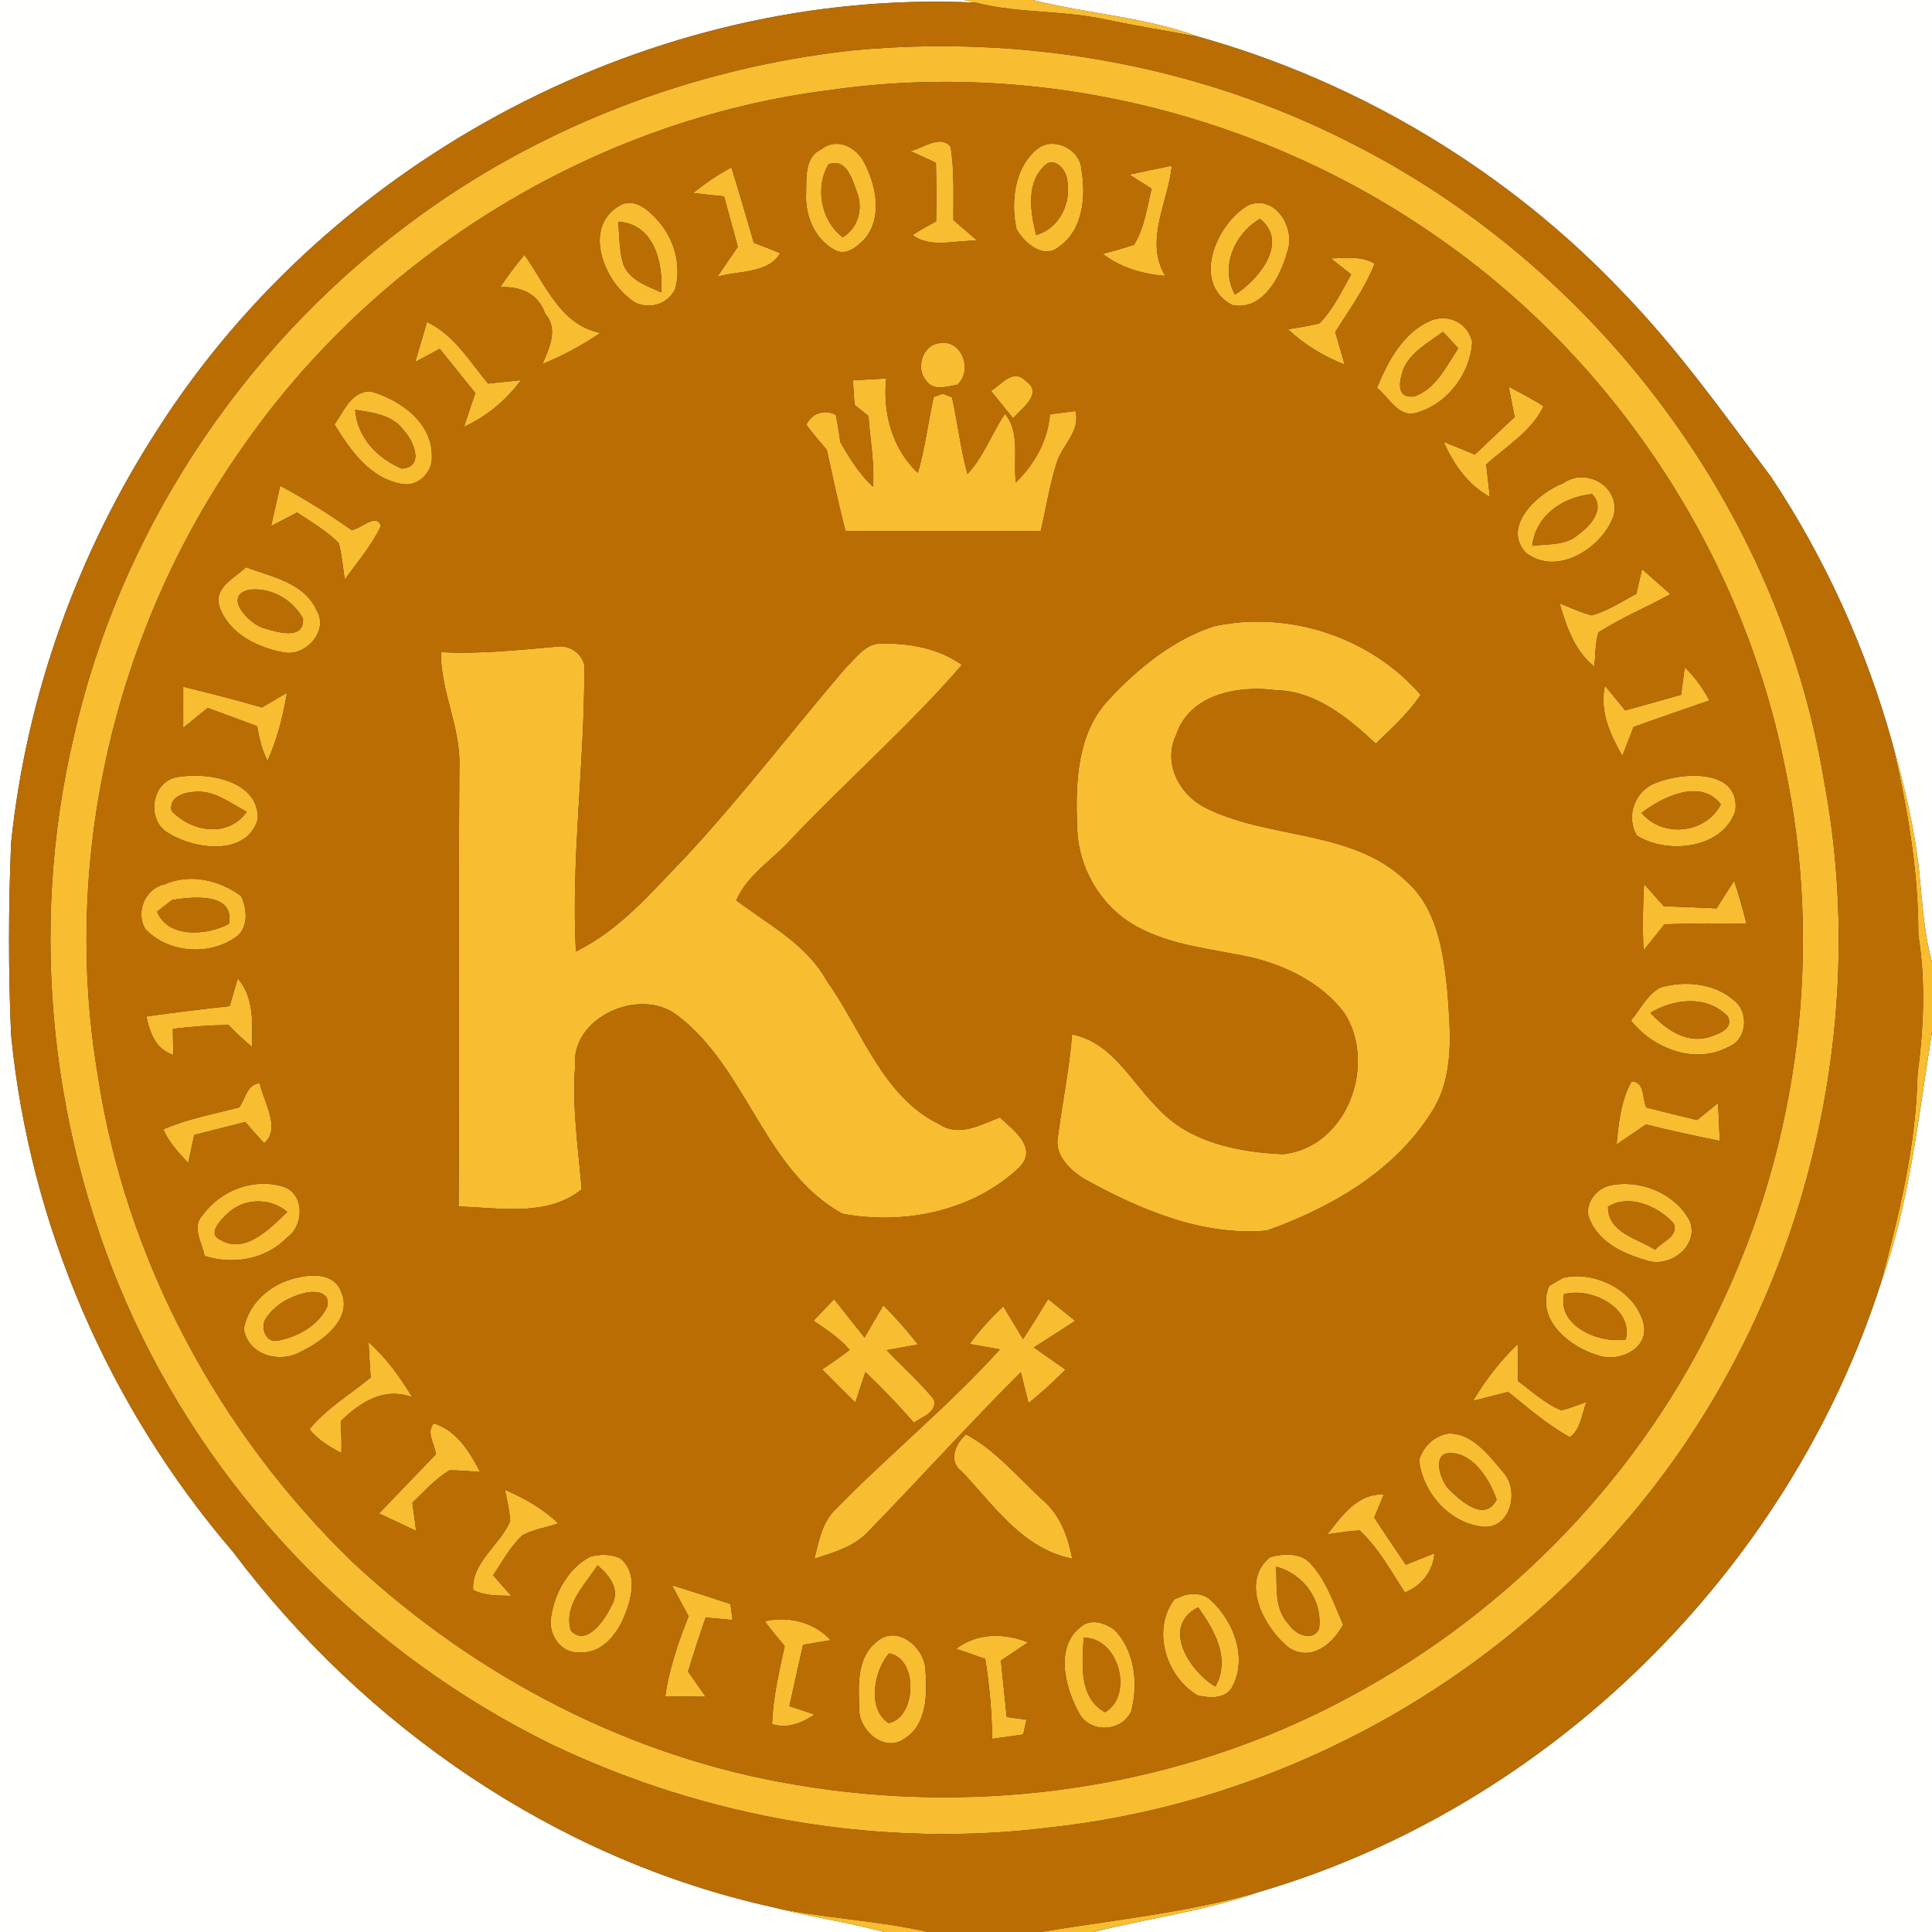<?xml version="1.0" encoding="UTF-8" ?>
<!DOCTYPE svg PUBLIC "-//W3C//DTD SVG 1.1//EN" "http://www.w3.org/Graphics/SVG/1.1/DTD/svg11.dtd">
<svg width="250pt" height="250pt" viewBox="0 0 250 250" version="1.1" xmlns="http://www.w3.org/2000/svg">
<rect x="0" y="0" width="250" height="250" fill="#333333" stroke="none"/>
<g id="#fffffeff">
<path fill="#fffffe" opacity="1.00" d=" M 0.00 0.00 L 124.76 0.00 L 126.23 0.34 C 84.54 -1.64 42.92 20.38 20.46 55.46 C 10.05 71.51 3.42 89.99 1.44 109.03 C 1.09 117.33 1.07 125.66 1.44 133.96 C 3.84 158.49 14.07 182.07 30.12 200.77 C 47.17 223.47 71.97 240.57 99.83 246.75 C 104.64 248.01 109.60 248.71 114.42 250.00 L 0.00 250.00 L 0.00 0.00 Z" />
<path fill="#fffffe" opacity="1.00" d=" M 133.62 0.00 L 250.00 0.00 L 250.00 124.48 C 248.96 120.71 248.75 116.80 248.36 112.92 C 247.76 107.18 246.40 101.56 244.83 96.02 C 241.44 83.89 236.17 72.25 229.20 61.75 C 223.12 53.62 217.20 45.29 210.13 37.97 C 195.25 22.23 176.02 10.63 155.17 4.78 C 148.22 2.22 140.77 1.79 133.62 0.00 Z" />
<path fill="#fffffe" opacity="1.00" d=" M 243.35 166.13 C 247.14 155.63 248.23 144.50 250.00 133.56 L 250.00 250.00 L 141.52 250.00 C 148.64 248.20 155.98 247.28 162.94 244.81 C 200.48 233.82 231.40 203.32 243.35 166.13 Z" />
</g>
<g id="#f8bd30ff">
<path fill="#f8bd30" opacity="1.00" d=" M 124.76 0.00 L 133.62 0.00 C 140.77 1.79 148.22 2.22 155.17 4.78 C 151.11 4.01 147.03 3.36 142.98 2.51 C 137.46 1.31 131.72 1.75 126.23 0.34 L 124.76 0.00 Z" />
<path fill="#f8bd30" opacity="1.00" d=" M 110.31 6.52 C 132.32 4.43 154.93 8.36 174.66 18.43 C 206.46 34.39 230.18 65.78 236.02 100.97 C 242.46 135.18 232.41 172.10 209.25 198.14 C 190.80 219.32 164.23 233.28 136.31 236.42 C 114.23 239.27 91.36 235.30 71.30 225.69 C 47.78 214.14 28.32 194.49 17.30 170.70 C 6.53 147.39 3.63 120.44 9.52 95.43 C 15.38 69.23 30.98 45.44 52.42 29.32 C 69.15 16.62 89.46 8.81 110.31 6.52 M 107.45 11.65 C 76.97 15.46 48.62 32.89 31.20 58.14 C 14.92 81.36 7.93 110.97 12.63 138.98 C 16.23 162.97 28.30 185.42 45.71 202.22 C 61.55 216.95 81.52 227.41 102.93 230.94 C 127.21 235.09 152.95 231.34 174.66 219.56 C 195.37 208.51 212.52 190.70 222.45 169.39 C 232.92 147.73 235.96 122.55 230.92 99.02 C 225.42 71.70 209.04 46.70 186.15 30.79 C 163.55 14.91 134.83 7.72 107.45 11.65 Z" />
<path fill="#f8bd30" opacity="1.00" d=" M 117.80 19.55 C 119.40 19.20 121.72 17.33 123.01 19.01 C 123.52 22.13 123.35 25.32 123.37 28.47 C 124.41 29.36 125.45 30.26 126.49 31.16 C 123.74 31.01 120.44 32.23 118.07 30.40 C 119.07 29.78 120.09 29.19 121.13 28.63 C 121.17 26.11 121.16 23.59 121.11 21.07 C 120.00 20.57 118.89 20.06 117.80 19.55 Z" />
<path fill="#f8bd30" opacity="1.00" d=" M 106.31 19.30 C 108.30 17.73 110.81 19.04 111.83 21.03 C 113.38 23.99 114.22 28.07 111.94 30.87 C 111.01 31.81 109.76 33.00 108.33 32.50 C 105.51 31.22 104.14 27.98 104.31 25.01 C 104.36 23.01 104.09 20.29 106.31 19.30 M 107.22 21.26 C 105.42 24.23 106.25 28.62 109.05 30.69 C 111.00 29.53 111.71 27.07 110.92 24.99 C 110.33 23.32 109.56 20.39 107.22 21.26 Z" />
<path fill="#f8bd30" opacity="1.00" d=" M 134.26 19.24 C 136.32 17.62 139.78 19.30 139.93 21.90 C 140.54 25.33 140.18 29.75 137.06 31.91 C 135.06 33.64 132.55 31.44 131.54 29.67 C 130.75 26.15 131.27 21.62 134.26 19.24 M 135.29 21.33 C 132.69 23.64 133.35 27.41 134.07 30.40 C 137.18 29.57 138.73 26.04 138.05 23.08 C 137.89 21.92 136.44 20.30 135.29 21.33 Z" />
<path fill="#f8bd30" opacity="1.00" d=" M 89.70 24.98 C 91.23 23.70 92.89 22.60 94.65 21.66 C 95.66 24.90 96.59 28.16 97.55 31.42 C 98.70 31.84 99.83 32.29 100.95 32.76 C 99.46 35.44 95.47 35.00 92.82 35.82 C 93.69 34.52 94.58 33.23 95.47 31.94 C 94.87 29.76 94.28 27.59 93.69 25.41 C 92.36 25.28 91.03 25.14 89.70 24.98 Z" />
<path fill="#f8bd30" opacity="1.00" d=" M 146.14 22.60 C 147.97 22.19 149.80 21.81 151.64 21.44 C 151.16 26.21 148.05 31.08 150.78 35.70 C 147.88 35.48 145.01 34.65 142.68 32.84 C 144.05 32.50 145.40 32.11 146.74 31.67 C 148.10 29.49 148.41 26.87 149.01 24.42 C 148.29 23.96 146.86 23.06 146.14 22.60 Z" />
<path fill="#f8bd30" opacity="1.00" d=" M 80.43 26.47 C 82.11 25.71 83.70 27.02 84.79 28.17 C 87.15 30.55 88.25 34.14 87.37 37.40 C 86.35 39.64 83.17 40.32 81.39 38.56 C 77.88 35.80 75.45 29.05 80.43 26.47 M 80.00 28.69 C 80.17 30.55 80.11 32.47 80.68 34.26 C 81.52 36.29 83.74 37.00 85.56 37.83 C 85.83 33.98 84.64 28.99 80.00 28.69 Z" />
<path fill="#f8bd30" opacity="1.00" d=" M 161.47 26.58 C 165.00 25.04 167.75 29.56 166.56 32.63 C 165.71 35.79 163.37 40.30 159.44 39.47 C 154.11 36.63 157.36 29.02 161.47 26.58 M 159.80 38.13 C 162.84 36.22 166.85 31.35 163.04 28.32 C 159.70 30.27 157.87 34.55 159.80 38.13 Z" />
<path fill="#f8bd30" opacity="1.00" d=" M 172.20 33.43 C 174.10 33.41 176.16 33.06 177.88 34.12 C 176.63 37.31 174.60 40.09 172.78 42.96 C 173.20 44.36 173.60 45.77 174.00 47.18 C 171.28 46.12 168.77 44.60 166.65 42.60 C 168.01 42.41 169.37 42.16 170.71 41.86 C 172.52 40.06 173.58 37.70 174.84 35.52 C 174.18 35.00 172.86 33.96 172.20 33.43 Z" />
<path fill="#f8bd30" opacity="1.00" d=" M 64.72 37.16 C 65.69 35.70 66.74 34.31 67.86 32.97 C 70.61 36.82 72.50 42.04 77.69 43.08 C 75.34 44.68 72.83 46.03 70.20 47.11 C 71.06 44.99 72.31 42.61 70.52 40.56 C 69.65 37.94 67.28 37.04 64.72 37.16 Z" />
<path fill="#f8bd30" opacity="1.00" d=" M 185.34 41.41 C 187.60 40.62 189.97 41.88 190.50 44.23 C 190.28 48.35 187.30 52.28 183.28 53.42 C 180.97 54.12 179.70 51.36 178.17 50.18 C 179.64 46.68 181.60 42.89 185.34 41.41 M 181.64 47.65 C 181.10 49.20 180.51 51.56 183.00 51.30 C 185.83 50.30 187.14 47.39 188.70 45.07 C 188.20 44.54 187.21 43.47 186.72 42.94 C 184.88 44.31 182.66 45.48 181.64 47.65 Z" />
<path fill="#f8bd30" opacity="1.00" d=" M 55.25 41.66 C 58.76 43.32 60.77 46.76 63.16 49.64 C 64.57 49.46 66.00 49.35 67.42 49.19 C 65.50 51.80 62.98 53.88 60.04 55.24 C 60.51 53.77 61.00 52.32 61.50 50.86 C 59.96 48.96 58.43 47.05 56.90 45.14 C 55.84 45.71 54.78 46.28 53.72 46.85 C 54.23 45.12 54.74 43.39 55.25 41.66 Z" />
<path fill="#f8bd30" opacity="1.00" d=" M 121.43 44.42 C 124.39 43.73 125.98 47.87 123.89 49.79 C 122.48 50.00 120.78 50.68 119.81 49.21 C 118.51 47.71 119.29 44.75 121.43 44.42 Z" />
<path fill="#f8bd30" opacity="1.00" d=" M 110.37 49.21 C 111.80 49.13 113.24 49.05 114.68 48.97 C 114.20 53.39 115.45 58.09 118.77 61.18 C 119.70 57.97 120.11 54.64 120.81 51.37 C 121.11 51.26 121.70 51.05 122.00 50.94 C 122.30 51.06 122.89 51.29 123.19 51.41 C 123.92 54.70 124.29 58.07 125.19 61.33 C 127.31 59.07 128.31 56.07 130.05 53.54 C 132.08 56.00 131.06 59.49 131.46 62.42 C 133.89 60.03 135.57 57.04 135.87 53.60 C 136.97 53.46 138.06 53.33 139.16 53.19 C 139.87 55.88 137.35 57.63 136.70 60.00 C 135.81 62.85 135.35 65.81 134.67 68.71 C 126.24 68.76 117.81 68.73 109.39 68.71 C 108.52 65.23 107.74 61.72 106.99 58.22 C 106.07 57.15 105.15 56.09 104.33 54.96 C 105.04 53.47 106.69 52.91 108.15 53.68 C 108.39 54.83 108.58 56.00 108.73 57.18 C 109.91 59.27 111.20 61.34 112.96 62.99 C 113.19 59.93 112.58 56.88 112.38 53.83 C 111.93 53.47 111.02 52.75 110.57 52.39 C 110.50 51.33 110.43 50.27 110.37 49.21 Z" />
<path fill="#f8bd30" opacity="1.00" d=" M 128.23 50.59 C 129.63 49.70 131.09 47.62 132.76 49.32 C 135.07 50.88 132.18 52.90 131.09 54.12 C 130.14 52.95 129.18 51.77 128.23 50.59 Z" />
<path fill="#f8bd30" opacity="1.00" d=" M 195.22 50.03 C 196.75 50.84 198.29 51.62 199.73 52.57 C 198.19 55.83 194.90 57.75 192.32 60.11 C 192.48 61.51 192.64 62.91 192.79 64.31 C 189.94 62.74 188.08 60.07 186.80 57.16 C 188.15 57.70 189.50 58.26 190.84 58.82 C 192.55 57.19 194.26 55.58 195.99 53.96 C 195.73 52.65 195.47 51.34 195.22 50.03 Z" />
<path fill="#f8bd30" opacity="1.00" d=" M 43.28 54.92 C 44.50 53.22 45.44 50.59 47.97 50.64 C 51.76 51.73 55.95 54.66 55.88 59.04 C 56.04 61.05 54.13 63.00 52.09 62.63 C 47.91 61.99 45.33 58.27 43.28 54.92 M 45.96 53.03 C 46.21 56.59 48.83 59.32 52.01 60.64 C 54.97 60.41 53.52 57.08 52.25 55.70 C 50.81 53.67 48.22 53.39 45.96 53.03 Z" />
<path fill="#f8bd30" opacity="1.00" d=" M 202.29 62.52 C 205.37 60.34 209.91 63.16 208.75 66.91 C 207.18 71.01 201.40 74.63 197.44 71.52 C 194.25 68.07 199.07 63.74 202.29 62.52 M 198.28 70.63 C 200.27 70.36 202.58 70.63 204.21 69.19 C 205.79 68.07 207.83 65.80 206.01 63.94 C 202.30 64.29 198.70 66.67 198.28 70.63 Z" />
<path fill="#f8bd30" opacity="1.00" d=" M 36.26 62.85 C 39.45 64.57 42.52 66.49 45.48 68.58 C 46.67 68.50 48.71 66.26 49.29 68.06 C 48.09 70.59 46.25 72.75 44.60 75.00 C 44.38 73.42 44.24 71.83 43.84 70.29 C 42.27 68.69 40.30 67.56 38.45 66.32 C 37.32 66.91 36.20 67.49 35.07 68.08 C 35.46 66.33 35.86 64.59 36.26 62.85 Z" />
<path fill="#f8bd30" opacity="1.00" d=" M 28.44 78.63 C 27.51 76.07 30.32 74.84 31.83 73.40 C 35.16 74.65 39.40 75.38 41.00 79.03 C 42.57 81.69 39.51 84.98 36.73 84.43 C 33.36 83.82 29.69 82.04 28.44 78.63 M 32.22 76.32 C 28.88 77.11 32.05 80.52 33.95 81.23 C 35.69 81.73 39.36 82.99 39.21 80.05 C 37.87 77.58 35.05 75.96 32.22 76.32 Z" />
<path fill="#f8bd30" opacity="1.00" d=" M 212.48 73.64 C 213.70 74.72 214.92 75.80 216.15 76.88 C 213.08 78.60 209.79 79.93 206.83 81.84 C 206.42 83.27 206.46 84.78 206.31 86.26 C 203.73 84.23 202.70 81.08 201.80 78.06 C 203.17 78.60 204.52 79.25 205.96 79.63 C 208.04 79.05 209.86 77.84 211.74 76.83 C 211.93 76.03 212.29 74.44 212.48 73.64 Z" />
<path fill="#f8bd30" opacity="1.00" d=" M 143.51 90.49 C 147.28 86.45 151.76 82.78 157.08 81.04 C 166.73 78.94 177.36 82.43 183.83 89.91 C 182.25 92.32 180.07 94.23 178.03 96.23 C 174.41 92.86 170.23 89.40 165.02 89.30 C 160.19 88.66 153.89 89.85 152.19 95.12 C 150.49 98.62 152.49 102.60 155.68 104.37 C 163.99 108.72 174.88 107.19 181.96 114.01 C 185.93 117.51 186.74 123.02 187.27 127.98 C 187.68 133.37 188.31 139.33 185.14 144.07 C 180.37 151.60 172.14 156.32 163.92 159.24 C 155.58 159.98 147.56 156.55 140.40 152.61 C 138.49 151.45 136.38 149.50 136.90 147.03 C 137.46 142.63 138.39 138.28 138.72 133.85 C 143.89 134.86 146.32 139.90 149.75 143.31 C 153.80 147.83 160.20 149.09 166.00 149.35 C 174.31 148.50 178.27 137.67 173.92 131.03 C 171.08 127.31 166.67 125.07 162.21 123.96 C 157.12 122.80 151.71 122.45 147.06 119.88 C 142.46 117.36 139.49 112.30 139.39 107.08 C 139.14 101.38 139.33 94.87 143.51 90.49 Z" />
<path fill="#f8bd30" opacity="1.00" d=" M 109.40 86.45 C 110.72 85.19 111.94 83.29 113.96 83.26 C 117.61 83.22 121.45 83.85 124.47 86.04 C 117.64 93.95 109.70 100.88 102.49 108.47 C 100.14 111.16 96.72 113.14 95.28 116.51 C 99.47 119.67 104.41 122.20 107.03 127.00 C 111.56 133.31 114.16 141.89 121.58 145.49 C 124.13 147.17 126.91 145.52 129.39 144.59 C 131.09 146.21 134.28 148.42 132.01 150.95 C 126.05 156.72 116.99 158.58 108.98 157.05 C 98.83 151.41 96.70 138.23 87.64 131.39 C 82.84 127.65 73.82 131.61 74.42 138.00 C 74.02 143.33 74.83 148.61 75.27 153.90 C 70.77 157.53 64.65 156.27 59.34 156.13 C 59.47 137.08 59.31 118.04 59.44 99.00 C 59.57 93.98 56.98 89.40 57.06 84.38 C 62.05 84.66 67.03 84.11 72.00 83.68 C 73.88 83.35 75.96 84.97 75.61 86.98 C 75.62 99.03 73.90 111.04 74.52 123.11 C 80.30 120.31 84.42 115.29 88.81 110.79 C 96.03 102.99 102.50 94.53 109.40 86.45 Z" />
<path fill="#f8bd30" opacity="1.00" d=" M 218.00 86.36 C 219.32 87.58 220.34 89.07 221.21 90.64 C 217.92 91.77 214.64 92.90 211.38 94.08 C 210.90 95.33 210.42 96.58 209.93 97.83 C 208.35 95.04 206.94 92.00 207.68 88.72 C 208.56 89.78 209.43 90.85 210.30 91.92 C 212.71 91.26 215.12 90.59 217.53 89.90 C 217.65 89.02 217.88 87.25 218.00 86.36 Z" />
<path fill="#f8bd30" opacity="1.00" d=" M 23.71 88.86 C 27.12 89.69 30.52 90.57 33.89 91.54 C 34.97 90.90 36.05 90.27 37.13 89.64 C 36.64 92.66 35.88 95.65 34.62 98.45 C 33.90 97.05 33.53 95.51 33.27 93.97 C 31.14 93.17 29.00 92.39 26.87 91.61 C 25.81 92.47 24.76 93.32 23.71 94.18 C 23.70 92.40 23.71 90.63 23.71 88.86 Z" />
<path fill="#f8bd30" opacity="1.00" d=" M 244.83 96.02 C 246.40 101.56 247.76 107.18 248.36 112.92 C 248.75 116.80 248.96 120.71 250.00 124.48 L 250.00 133.56 C 248.23 144.50 247.14 155.63 243.35 166.13 C 245.72 157.25 247.95 148.24 248.13 139.01 C 248.93 133.02 249.20 126.96 248.23 120.96 C 248.25 112.53 246.77 104.20 244.83 96.02 Z" />
<path fill="#f8bd30" opacity="1.00" d=" M 23.35 100.50 C 27.13 99.93 33.54 101.10 33.36 106.01 C 31.95 110.80 25.34 109.95 21.95 107.90 C 18.71 106.25 19.56 100.74 23.35 100.50 M 22.20 104.93 C 24.85 107.67 29.47 108.45 31.93 105.05 C 29.75 103.90 27.55 102.10 24.91 102.49 C 23.55 102.61 21.85 103.25 22.20 104.93 Z" />
<path fill="#f8bd30" opacity="1.00" d=" M 214.27 101.30 C 217.67 99.90 225.18 99.42 224.56 104.90 C 222.95 109.85 215.79 110.62 211.81 108.13 C 210.32 105.62 211.56 102.30 214.27 101.30 M 212.42 105.19 C 215.16 108.46 220.72 107.88 222.67 104.09 C 220.16 100.70 215.13 103.08 212.42 105.19 Z" />
<path fill="#f8bd30" opacity="1.00" d=" M 21.32 114.42 C 24.58 112.98 28.42 113.88 31.19 115.94 C 32.03 117.64 32.20 120.32 30.32 121.39 C 26.91 123.73 21.60 123.26 18.78 120.19 C 17.52 117.97 18.78 114.96 21.32 114.42 M 22.28 116.45 C 21.79 116.83 20.81 117.59 20.33 117.97 C 21.71 121.45 26.85 121.07 29.65 119.52 C 30.33 115.42 24.85 116.05 22.28 116.45 Z" />
<path fill="#f8bd30" opacity="1.00" d=" M 212.74 114.38 C 213.59 115.34 214.44 116.29 215.29 117.26 C 217.56 117.34 219.84 117.44 222.12 117.54 C 222.87 116.35 223.63 115.15 224.40 113.96 C 225.01 115.80 225.53 117.66 226.00 119.54 C 222.45 119.47 218.91 119.47 215.38 119.61 C 214.48 120.75 213.58 121.88 212.66 122.99 C 212.55 120.12 212.57 117.25 212.74 114.38 Z" />
<path fill="#f8bd30" opacity="1.00" d=" M 30.76 126.61 C 32.92 129.07 32.66 132.41 32.60 135.47 C 31.53 134.58 30.53 133.63 29.56 132.64 C 27.15 132.66 24.75 132.84 22.37 133.14 C 22.39 134.26 22.40 135.38 22.42 136.50 C 20.12 135.79 19.41 133.63 18.93 131.53 C 22.52 131.03 26.12 130.57 29.72 130.19 C 29.98 129.30 30.50 127.50 30.76 126.61 Z" />
<path fill="#f8bd30" opacity="1.00" d=" M 214.82 127.79 C 218.06 126.84 221.96 127.22 224.54 129.58 C 226.34 131.12 226.01 134.57 223.69 135.46 C 219.33 137.82 213.96 135.71 211.04 132.06 C 212.24 130.61 213.12 128.74 214.82 127.79 M 213.56 131.06 C 215.44 133.09 218.02 135.00 220.97 134.26 C 222.17 133.83 224.40 133.25 223.58 131.52 C 220.83 128.73 216.67 129.22 213.56 131.06 Z" />
<path fill="#f8bd30" opacity="1.00" d=" M 30.94 143.29 C 31.77 142.22 31.97 140.23 33.61 140.18 C 34.11 142.53 36.40 146.09 34.19 147.92 C 33.33 147.05 32.54 146.11 31.74 145.19 C 29.54 145.74 27.34 146.31 25.14 146.86 C 24.95 147.77 24.55 149.59 24.35 150.50 C 23.12 149.17 21.84 147.82 21.13 146.13 C 24.26 144.77 27.65 144.16 30.94 143.29 Z" />
<path fill="#f8bd30" opacity="1.00" d=" M 211.13 139.92 C 212.92 140.00 212.45 142.18 213.04 143.31 C 215.22 143.87 217.41 144.40 219.60 144.93 C 220.50 144.19 221.41 143.46 222.32 142.73 C 222.40 144.36 222.47 145.99 222.54 147.63 C 219.34 146.99 216.16 146.31 212.99 145.51 C 211.72 146.37 210.45 147.24 209.18 148.10 C 209.46 145.31 209.72 142.41 211.13 139.92 Z" />
<path fill="#f8bd30" opacity="1.00" d=" M 26.21 157.25 C 28.54 154.01 32.84 152.36 36.70 153.57 C 39.44 154.50 39.35 158.60 37.18 160.11 C 34.40 162.98 30.20 163.71 26.46 162.52 C 26.18 160.81 24.72 158.77 26.21 157.25 M 29.28 157.18 C 28.50 157.95 26.78 159.69 28.53 160.44 C 31.74 162.36 34.99 158.90 37.17 156.83 C 34.88 154.87 31.39 155.03 29.28 157.18 Z" />
<path fill="#f8bd30" opacity="1.00" d=" M 208.38 153.39 C 212.29 152.57 216.84 154.45 218.69 158.05 C 219.87 161.37 215.89 164.20 212.92 163.05 C 210.10 162.26 207.07 160.81 205.80 158.02 C 204.75 156.10 206.44 153.77 208.38 153.39 M 208.08 156.15 C 208.04 159.51 211.91 160.27 214.18 161.72 C 215.04 160.66 217.22 160.04 216.59 158.33 C 214.60 156.11 210.82 154.42 208.08 156.15 Z" />
<path fill="#f8bd30" opacity="1.00" d=" M 38.30 165.37 C 40.33 164.86 43.22 164.72 44.12 167.09 C 45.74 170.67 41.73 173.55 38.92 174.92 C 36.20 176.47 32.08 175.37 31.55 171.97 C 32.12 168.61 35.07 166.09 38.30 165.37 M 39.26 167.36 C 37.39 167.84 35.56 168.90 34.46 170.52 C 33.63 171.61 34.32 173.90 36.00 173.46 C 38.59 172.96 41.24 171.51 42.37 169.01 C 42.73 167.03 40.55 166.99 39.26 167.36 Z" />
<path fill="#f8bd30" opacity="1.00" d=" M 202.26 165.35 C 206.35 164.39 211.45 166.93 212.62 171.07 C 213.63 174.45 209.49 176.40 206.75 175.37 C 203.05 174.31 198.65 170.69 200.46 166.39 C 200.91 166.13 201.81 165.61 202.26 165.35 M 203.26 167.32 L 202.40 167.42 C 201.42 171.62 207.02 173.90 210.37 173.32 C 211.30 169.50 206.55 166.93 203.26 167.32 Z" />
<path fill="#f8bd30" opacity="1.00" d=" M 135.63 168.09 C 136.81 169.03 137.97 169.97 139.14 170.92 C 137.36 172.06 135.57 173.21 133.79 174.36 C 135.15 175.32 136.51 176.27 137.88 177.23 C 136.36 178.76 134.77 180.22 133.09 181.57 C 132.75 180.23 132.42 178.90 132.09 177.57 C 125.33 184.32 118.93 191.43 112.26 198.28 C 110.43 200.19 107.82 200.92 105.38 201.70 C 105.96 199.43 106.36 196.91 108.19 195.24 C 115.08 188.18 122.77 181.93 129.38 174.61 C 128.40 174.43 126.45 174.08 125.47 173.91 C 126.75 172.14 128.23 170.53 129.83 169.04 C 130.67 170.45 131.52 171.86 132.38 173.27 C 133.50 171.57 134.58 169.83 135.63 168.09 Z" />
<path fill="#f8bd30" opacity="1.00" d=" M 105.26 170.90 C 106.15 169.97 107.04 169.04 107.93 168.11 C 109.24 169.76 110.55 171.42 111.87 173.07 C 112.67 171.67 113.49 170.29 114.31 168.90 C 115.90 170.50 117.40 172.19 118.79 173.98 C 117.78 174.16 115.75 174.53 114.74 174.71 C 116.76 176.85 119.01 178.80 120.86 181.11 C 121.23 182.84 119.34 183.28 118.27 184.11 C 116.28 181.83 114.18 179.65 111.99 177.55 C 111.55 178.86 111.11 180.17 110.68 181.49 C 109.23 180.07 107.80 178.64 106.38 177.20 C 107.58 176.37 108.80 175.57 109.94 174.68 C 108.63 173.13 106.91 172.03 105.26 170.90 Z" />
<path fill="#f8bd30" opacity="1.00" d=" M 47.69 173.67 C 49.98 175.70 51.78 178.19 53.35 180.81 C 49.73 179.43 46.61 181.44 44.10 183.90 C 44.15 185.27 44.23 186.65 44.17 188.02 C 42.64 187.23 41.13 186.31 40.04 184.94 C 42.24 182.23 45.30 180.45 47.96 178.24 C 47.86 176.72 47.76 175.20 47.69 173.67 Z" />
<path fill="#f8bd30" opacity="1.00" d=" M 190.61 181.27 C 192.20 178.57 194.13 176.10 196.39 173.92 C 196.42 175.52 196.43 177.11 196.44 178.71 C 198.24 180.05 199.94 181.64 202.05 182.50 C 203.16 182.22 204.22 181.78 205.30 181.40 C 204.67 182.95 204.60 184.92 203.14 185.98 C 200.24 184.38 197.73 182.18 195.15 180.12 C 193.64 180.51 192.13 180.89 190.61 181.27 Z" />
<path fill="#f8bd30" opacity="1.00" d=" M 56.15 184.18 C 59.11 185.13 60.79 187.86 62.13 190.48 C 60.81 190.39 59.49 190.24 58.17 190.27 C 56.32 191.34 54.91 193.00 53.36 194.45 C 53.53 195.66 53.69 196.88 53.85 198.10 C 52.25 197.35 50.64 196.59 49.04 195.84 C 51.47 193.28 53.94 190.76 56.38 188.20 C 56.32 186.90 55.03 185.34 56.15 184.18 Z" />
<path fill="#f8bd30" opacity="1.00" d=" M 187.41 185.50 C 190.52 185.39 192.68 188.35 194.50 190.49 C 196.63 192.73 195.56 197.76 192.03 197.57 C 187.67 197.22 184.09 193.21 183.63 188.95 C 184.13 187.21 185.59 185.76 187.41 185.50 M 187.14 188.08 C 185.40 188.61 186.47 191.57 187.41 192.63 C 188.99 194.18 192.09 197.07 193.66 194.06 C 192.72 191.31 190.37 187.60 187.14 188.08 Z" />
<path fill="#f8bd30" opacity="1.00" d=" M 125.00 185.60 C 128.79 187.61 131.72 191.17 134.90 194.08 C 137.18 196.01 138.20 198.83 138.75 201.69 C 132.39 200.47 128.63 194.84 124.49 190.44 C 122.63 189.13 123.61 186.84 125.00 185.60 Z" />
<path fill="#f8bd30" opacity="1.00" d=" M 65.33 192.77 C 67.84 193.86 70.26 195.21 72.25 197.13 C 70.71 197.66 69.05 197.89 67.61 198.66 C 66.03 200.14 65.00 202.07 63.82 203.85 C 64.60 204.73 65.38 205.61 66.15 206.50 C 64.49 206.45 62.73 206.55 61.22 205.72 C 61.02 202.13 64.72 199.93 66.02 196.82 C 65.94 195.45 65.59 194.11 65.33 192.77 Z" />
<path fill="#f8bd30" opacity="1.00" d=" M 171.77 198.54 C 173.56 196.19 175.74 193.15 179.06 193.41 C 178.75 194.15 178.14 195.63 177.83 196.37 C 179.16 198.42 180.54 200.45 181.92 202.48 C 183.15 201.97 184.39 201.48 185.63 200.99 C 185.42 203.35 183.97 205.19 181.79 206.07 C 179.97 203.30 178.38 200.30 175.92 198.04 C 174.53 198.11 173.15 198.35 171.77 198.54 Z" />
<path fill="#f8bd30" opacity="1.00" d=" M 76.34 201.45 C 77.62 201.09 79.07 201.07 80.29 201.67 C 82.46 203.43 81.81 206.64 80.89 208.89 C 79.94 211.37 77.92 214.07 74.94 213.80 C 72.50 214.01 70.84 211.33 71.33 209.12 C 71.80 206.06 73.56 202.92 76.34 201.45 M 77.32 202.55 C 75.71 205.07 72.89 207.70 73.87 210.99 C 75.85 213.16 78.25 209.62 79.08 207.87 C 80.38 205.76 78.89 203.89 77.32 202.55 Z" />
<path fill="#f8bd30" opacity="1.00" d=" M 164.35 201.49 C 166.05 201.03 168.33 200.87 169.60 202.34 C 171.66 204.56 172.59 207.52 173.81 210.23 C 172.45 212.73 169.74 215.03 166.84 213.26 C 163.60 210.73 160.38 204.69 164.35 201.49 M 165.13 202.73 C 165.28 205.25 164.84 208.21 166.78 210.20 C 167.59 211.45 169.78 212.53 170.69 210.79 C 171.16 207.08 168.69 203.67 165.13 202.73 Z" />
<path fill="#f8bd30" opacity="1.00" d=" M 86.94 205.12 C 89.48 205.91 92.01 206.72 94.53 207.56 C 94.60 208.08 94.73 209.11 94.79 209.63 C 93.64 209.52 92.48 209.41 91.32 209.31 C 90.51 211.62 89.75 213.96 89.04 216.31 C 89.80 217.39 90.56 218.47 91.32 219.56 C 89.57 219.54 87.82 219.52 86.07 219.50 C 86.60 215.92 87.76 212.50 89.10 209.15 C 88.38 207.81 87.65 206.47 86.94 205.12 Z" />
<path fill="#f8bd30" opacity="1.00" d=" M 153.26 206.41 C 154.47 206.12 155.88 206.20 156.78 207.17 C 159.72 209.90 161.50 214.73 159.37 218.43 C 158.38 219.90 156.49 219.72 154.98 219.39 C 150.89 217.00 148.97 210.89 151.97 206.95 C 152.29 206.81 152.94 206.54 153.26 206.41 M 157.28 218.23 C 159.27 214.59 157.14 210.97 155.04 207.99 C 150.19 210.44 153.92 216.29 157.28 218.23 Z" />
<path fill="#f8bd30" opacity="1.00" d=" M 98.95 209.79 C 101.98 209.07 105.38 209.90 107.49 212.24 C 106.60 212.39 104.82 212.69 103.92 212.84 C 103.32 215.48 102.73 218.13 102.15 220.78 C 102.97 221.05 104.60 221.58 105.41 221.85 C 103.79 222.97 101.88 223.73 99.90 223.10 C 100.03 219.68 100.81 216.33 101.53 213.00 C 100.65 211.94 99.77 210.89 98.95 209.79 Z" />
<path fill="#f8bd30" opacity="1.00" d=" M 140.20 210.26 C 141.42 209.49 143.12 210.09 144.19 210.88 C 146.88 213.61 147.31 217.88 146.38 221.45 C 145.12 224.15 141.02 224.33 139.62 221.65 C 137.75 218.30 136.38 212.76 140.20 210.26 M 140.22 211.92 C 140.07 215.25 139.51 219.63 142.99 221.56 C 146.75 219.37 144.77 211.86 140.22 211.92 Z" />
<path fill="#f8bd30" opacity="1.00" d=" M 113.37 212.50 C 115.98 210.09 119.60 213.09 119.75 216.03 C 119.99 219.12 120.01 223.24 116.96 225.03 C 114.40 226.83 111.04 223.82 111.19 221.09 C 111.07 218.17 110.85 214.54 113.37 212.50 M 115.04 213.95 C 113.06 216.24 112.18 221.17 115.00 222.97 C 118.59 222.22 118.88 214.61 115.04 213.95 Z" />
<path fill="#f8bd30" opacity="1.00" d=" M 123.72 213.35 C 126.47 211.26 129.92 211.29 133.04 212.52 C 131.87 213.31 130.69 214.10 129.52 214.88 C 129.77 217.31 130.02 219.74 130.27 222.18 C 130.91 222.26 132.19 222.44 132.83 222.53 C 132.73 223.01 132.52 223.96 132.41 224.44 C 131.07 224.63 129.72 224.82 128.38 225.01 C 128.35 221.54 128.04 218.09 127.49 214.67 C 126.23 214.23 124.97 213.79 123.72 213.35 Z" />
<path fill="#f8bd30" opacity="1.00" d=" M 134.63 250.00 C 144.10 248.44 153.69 247.48 162.94 244.81 C 155.98 247.28 148.64 248.20 141.52 250.00 L 134.63 250.00 Z" />
<path fill="#f8bd30" opacity="1.00" d=" M 99.83 246.75 C 106.51 248.26 113.40 248.45 120.08 250.00 L 114.42 250.00 C 109.60 248.71 104.64 248.01 99.83 246.75 Z" />
</g>
<g id="#b96d03ff">
<path fill="#b96d03" opacity="1.00" d=" M 20.46 55.46 C 42.92 20.38 84.54 -1.64 126.23 0.34 C 131.72 1.75 137.46 1.31 142.98 2.51 C 147.03 3.36 151.11 4.01 155.17 4.78 C 176.02 10.63 195.25 22.23 210.13 37.97 C 217.20 45.29 223.12 53.62 229.20 61.75 C 236.17 72.25 241.44 83.89 244.83 96.02 C 246.77 104.20 248.25 112.53 248.23 120.96 C 249.20 126.96 248.93 133.02 248.13 139.01 C 247.95 148.24 245.72 157.25 243.35 166.13 C 231.40 203.32 200.48 233.82 162.94 244.81 C 153.69 247.48 144.10 248.44 134.63 250.00 L 120.08 250.00 C 113.40 248.45 106.51 248.26 99.83 246.75 C 71.97 240.57 47.17 223.47 30.12 200.77 C 14.07 182.07 3.84 158.49 1.44 133.96 C 1.07 125.66 1.09 117.33 1.44 109.03 C 3.42 89.99 10.05 71.51 20.46 55.46 M 110.31 6.52 C 89.46 8.81 69.15 16.62 52.42 29.32 C 30.98 45.44 15.38 69.23 9.52 95.43 C 3.63 120.44 6.53 147.39 17.30 170.70 C 28.32 194.49 47.78 214.14 71.30 225.69 C 91.36 235.30 114.23 239.27 136.31 236.42 C 164.23 233.28 190.80 219.32 209.25 198.14 C 232.41 172.10 242.46 135.18 236.02 100.97 C 230.18 65.78 206.46 34.39 174.66 18.43 C 154.93 8.36 132.32 4.43 110.31 6.52 Z" />
<path fill="#b96d03" opacity="1.00" d=" M 107.45 11.65 C 134.83 7.72 163.55 14.91 186.15 30.79 C 209.04 46.70 225.42 71.70 230.92 99.02 C 235.96 122.55 232.92 147.73 222.45 169.39 C 212.52 190.70 195.37 208.51 174.66 219.56 C 152.95 231.34 127.21 235.09 102.93 230.94 C 81.52 227.41 61.55 216.95 45.71 202.22 C 28.30 185.42 16.23 162.97 12.63 138.98 C 7.93 110.97 14.92 81.36 31.20 58.14 C 48.62 32.89 76.97 15.46 107.45 11.65 M 117.80 19.55 C 118.89 20.06 120.00 20.57 121.11 21.07 C 121.16 23.59 121.17 26.11 121.13 28.63 C 120.09 29.19 119.07 29.78 118.07 30.40 C 120.44 32.23 123.74 31.01 126.49 31.16 C 125.45 30.26 124.41 29.36 123.37 28.47 C 123.35 25.32 123.52 22.13 123.01 19.01 C 121.72 17.33 119.40 19.20 117.80 19.55 M 106.31 19.30 C 104.09 20.29 104.36 23.01 104.31 25.01 C 104.14 27.98 105.51 31.22 108.33 32.50 C 109.76 33.00 111.01 31.81 111.94 30.87 C 114.22 28.07 113.38 23.99 111.83 21.03 C 110.81 19.04 108.30 17.73 106.31 19.30 M 134.26 19.24 C 131.27 21.62 130.75 26.15 131.54 29.67 C 132.55 31.44 135.06 33.64 137.06 31.91 C 140.18 29.75 140.54 25.33 139.93 21.90 C 139.78 19.30 136.32 17.62 134.26 19.24 M 89.70 24.98 C 91.03 25.14 92.36 25.28 93.69 25.41 C 94.28 27.59 94.87 29.76 95.47 31.94 C 94.58 33.23 93.69 34.52 92.82 35.82 C 95.47 35.00 99.46 35.44 100.95 32.76 C 99.83 32.29 98.70 31.84 97.55 31.42 C 96.59 28.16 95.66 24.90 94.65 21.66 C 92.89 22.60 91.23 23.70 89.70 24.98 M 146.14 22.60 C 146.86 23.06 148.29 23.96 149.01 24.42 C 148.41 26.87 148.10 29.49 146.74 31.67 C 145.40 32.11 144.05 32.50 142.68 32.84 C 145.01 34.65 147.88 35.48 150.78 35.70 C 148.05 31.08 151.16 26.21 151.64 21.44 C 149.80 21.81 147.97 22.19 146.14 22.60 M 80.43 26.47 C 75.45 29.05 77.88 35.80 81.39 38.56 C 83.17 40.32 86.35 39.64 87.37 37.40 C 88.25 34.14 87.15 30.55 84.79 28.17 C 83.70 27.02 82.11 25.71 80.43 26.47 M 161.47 26.58 C 157.36 29.02 154.11 36.63 159.44 39.47 C 163.37 40.30 165.71 35.79 166.56 32.63 C 167.75 29.56 165.00 25.04 161.47 26.58 M 172.20 33.43 C 172.86 33.96 174.18 35.00 174.84 35.52 C 173.58 37.70 172.52 40.06 170.71 41.86 C 169.37 42.16 168.01 42.41 166.65 42.60 C 168.77 44.60 171.28 46.12 174.00 47.18 C 173.60 45.77 173.20 44.36 172.78 42.96 C 174.60 40.09 176.63 37.31 177.88 34.12 C 176.16 33.06 174.10 33.41 172.20 33.43 M 64.72 37.16 C 67.28 37.04 69.65 37.94 70.52 40.56 C 72.31 42.61 71.06 44.99 70.20 47.11 C 72.83 46.03 75.34 44.68 77.69 43.08 C 72.50 42.04 70.61 36.82 67.86 32.97 C 66.74 34.31 65.69 35.70 64.72 37.16 M 185.34 41.41 C 181.60 42.89 179.64 46.68 178.17 50.18 C 179.70 51.36 180.97 54.12 183.28 53.42 C 187.30 52.28 190.28 48.35 190.50 44.23 C 189.97 41.88 187.60 40.62 185.34 41.41 M 55.25 41.66 C 54.74 43.39 54.23 45.12 53.72 46.85 C 54.78 46.28 55.84 45.71 56.90 45.14 C 58.43 47.05 59.96 48.96 61.50 50.86 C 61.00 52.32 60.51 53.77 60.04 55.24 C 62.98 53.88 65.50 51.80 67.42 49.19 C 66.00 49.35 64.57 49.46 63.16 49.64 C 60.77 46.76 58.76 43.32 55.25 41.66 M 121.43 44.42 C 119.29 44.75 118.51 47.71 119.81 49.21 C 120.78 50.68 122.48 50.00 123.89 49.79 C 125.98 47.87 124.39 43.73 121.43 44.42 M 110.37 49.21 C 110.43 50.27 110.50 51.33 110.57 52.39 C 111.02 52.75 111.93 53.47 112.38 53.83 C 112.58 56.88 113.19 59.93 112.96 62.99 C 111.20 61.34 109.91 59.27 108.73 57.18 C 108.58 56.00 108.39 54.83 108.15 53.68 C 106.69 52.91 105.04 53.47 104.33 54.96 C 105.15 56.09 106.07 57.15 106.99 58.22 C 107.74 61.72 108.52 65.23 109.39 68.71 C 117.81 68.73 126.24 68.76 134.67 68.71 C 135.35 65.81 135.81 62.85 136.70 60.00 C 137.35 57.63 139.87 55.88 139.16 53.19 C 138.06 53.33 136.97 53.46 135.87 53.60 C 135.57 57.04 133.89 60.03 131.46 62.42 C 131.06 59.49 132.08 56.00 130.05 53.54 C 128.31 56.07 127.31 59.07 125.19 61.33 C 124.29 58.07 123.92 54.70 123.19 51.41 C 122.89 51.29 122.30 51.06 122.00 50.94 C 121.70 51.05 121.11 51.26 120.81 51.37 C 120.11 54.64 119.70 57.97 118.77 61.18 C 115.45 58.09 114.20 53.39 114.68 48.97 C 113.24 49.05 111.80 49.13 110.37 49.21 M 128.23 50.59 C 129.18 51.77 130.14 52.95 131.09 54.12 C 132.18 52.90 135.07 50.88 132.76 49.32 C 131.09 47.62 129.63 49.70 128.23 50.59 M 195.22 50.03 C 195.47 51.34 195.73 52.65 195.99 53.96 C 194.26 55.58 192.55 57.19 190.84 58.82 C 189.50 58.26 188.15 57.70 186.80 57.16 C 188.08 60.07 189.94 62.74 192.79 64.31 C 192.64 62.91 192.48 61.51 192.32 60.11 C 194.90 57.75 198.19 55.83 199.73 52.57 C 198.29 51.62 196.75 50.84 195.22 50.03 M 43.28 54.92 C 45.33 58.27 47.91 61.99 52.09 62.63 C 54.13 63.00 56.04 61.05 55.88 59.04 C 55.95 54.66 51.76 51.73 47.97 50.64 C 45.44 50.59 44.50 53.22 43.28 54.92 M 202.29 62.52 C 199.07 63.74 194.25 68.07 197.44 71.52 C 201.40 74.63 207.18 71.01 208.75 66.91 C 209.91 63.16 205.37 60.34 202.29 62.52 M 36.26 62.85 C 35.86 64.59 35.46 66.33 35.07 68.08 C 36.20 67.49 37.32 66.91 38.45 66.32 C 40.30 67.56 42.27 68.69 43.84 70.29 C 44.24 71.83 44.38 73.42 44.60 75.00 C 46.25 72.75 48.09 70.59 49.29 68.06 C 48.71 66.26 46.67 68.50 45.48 68.58 C 42.52 66.49 39.45 64.57 36.26 62.85 M 28.44 78.63 C 29.69 82.04 33.36 83.82 36.73 84.43 C 39.51 84.98 42.57 81.69 41.00 79.03 C 39.40 75.38 35.16 74.65 31.83 73.40 C 30.32 74.84 27.51 76.07 28.44 78.63 M 212.48 73.64 C 212.29 74.44 211.93 76.03 211.74 76.83 C 209.86 77.84 208.04 79.05 205.96 79.63 C 204.52 79.25 203.17 78.60 201.80 78.06 C 202.70 81.08 203.73 84.23 206.31 86.26 C 206.46 84.78 206.42 83.27 206.83 81.84 C 209.79 79.93 213.08 78.60 216.15 76.88 C 214.92 75.80 213.70 74.72 212.48 73.64 M 143.51 90.49 C 139.33 94.87 139.14 101.38 139.39 107.08 C 139.49 112.30 142.46 117.36 147.06 119.88 C 151.71 122.45 157.12 122.80 162.21 123.96 C 166.67 125.07 171.08 127.31 173.92 131.03 C 178.27 137.67 174.31 148.50 166.00 149.35 C 160.20 149.09 153.80 147.83 149.75 143.31 C 146.32 139.90 143.89 134.86 138.72 133.85 C 138.39 138.28 137.46 142.63 136.90 147.03 C 136.38 149.50 138.49 151.45 140.40 152.61 C 147.56 156.55 155.58 159.98 163.92 159.24 C 172.14 156.32 180.37 151.60 185.14 144.07 C 188.31 139.33 187.68 133.37 187.27 127.98 C 186.74 123.02 185.93 117.51 181.96 114.01 C 174.88 107.19 163.99 108.72 155.68 104.37 C 152.49 102.60 150.49 98.62 152.19 95.12 C 153.89 89.85 160.19 88.66 165.02 89.30 C 170.23 89.40 174.41 92.86 178.03 96.23 C 180.07 94.23 182.25 92.32 183.83 89.91 C 177.36 82.43 166.73 78.94 157.08 81.04 C 151.76 82.78 147.28 86.45 143.51 90.49 M 109.40 86.45 C 102.50 94.53 96.03 102.99 88.81 110.79 C 84.42 115.29 80.30 120.31 74.52 123.11 C 73.90 111.04 75.62 99.03 75.61 86.98 C 75.96 84.97 73.88 83.35 72.00 83.68 C 67.03 84.11 62.05 84.66 57.06 84.38 C 56.98 89.40 59.57 93.98 59.44 99.00 C 59.31 118.04 59.47 137.08 59.34 156.13 C 64.65 156.27 70.77 157.53 75.27 153.90 C 74.83 148.61 74.02 143.33 74.42 138.00 C 73.82 131.61 82.84 127.65 87.64 131.39 C 96.70 138.23 98.83 151.41 108.98 157.05 C 116.99 158.58 126.05 156.72 132.01 150.95 C 134.28 148.42 131.09 146.21 129.39 144.59 C 126.91 145.52 124.13 147.17 121.58 145.49 C 114.16 141.89 111.56 133.31 107.03 127.00 C 104.41 122.20 99.47 119.67 95.28 116.51 C 96.72 113.14 100.14 111.16 102.49 108.47 C 109.70 100.88 117.64 93.95 124.47 86.04 C 121.45 83.85 117.61 83.22 113.96 83.26 C 111.94 83.29 110.72 85.19 109.40 86.45 M 218.00 86.36 C 217.88 87.25 217.65 89.02 217.53 89.90 C 215.12 90.59 212.71 91.26 210.30 91.92 C 209.43 90.85 208.56 89.78 207.68 88.72 C 206.94 92.00 208.35 95.04 209.93 97.83 C 210.42 96.58 210.90 95.33 211.38 94.08 C 214.64 92.90 217.92 91.77 221.21 90.64 C 220.34 89.07 219.32 87.58 218.00 86.36 M 23.71 88.86 C 23.71 90.63 23.70 92.40 23.71 94.18 C 24.76 93.32 25.81 92.47 26.87 91.61 C 29.00 92.39 31.14 93.17 33.27 93.97 C 33.53 95.51 33.90 97.05 34.62 98.45 C 35.88 95.65 36.64 92.66 37.13 89.64 C 36.05 90.27 34.97 90.90 33.89 91.54 C 30.52 90.57 27.12 89.69 23.71 88.86 M 23.35 100.50 C 19.56 100.74 18.71 106.25 21.95 107.90 C 25.34 109.95 31.95 110.80 33.36 106.01 C 33.54 101.10 27.13 99.93 23.35 100.50 M 214.27 101.30 C 211.56 102.30 210.32 105.62 211.81 108.13 C 215.79 110.62 222.95 109.85 224.56 104.90 C 225.18 99.42 217.67 99.90 214.27 101.30 M 21.32 114.42 C 18.78 114.96 17.52 117.97 18.78 120.19 C 21.60 123.26 26.91 123.73 30.32 121.39 C 32.20 120.32 32.03 117.64 31.19 115.94 C 28.42 113.88 24.58 112.98 21.32 114.42 M 212.74 114.38 C 212.57 117.25 212.55 120.12 212.66 122.99 C 213.58 121.88 214.48 120.75 215.38 119.61 C 218.91 119.47 222.45 119.47 226.00 119.54 C 225.53 117.66 225.01 115.80 224.40 113.96 C 223.63 115.15 222.87 116.35 222.12 117.54 C 219.84 117.44 217.56 117.34 215.29 117.26 C 214.44 116.29 213.59 115.34 212.74 114.38 M 30.76 126.61 C 30.50 127.50 29.98 129.30 29.72 130.19 C 26.12 130.57 22.52 131.03 18.93 131.53 C 19.41 133.63 20.12 135.79 22.42 136.50 C 22.40 135.38 22.39 134.26 22.37 133.14 C 24.75 132.84 27.15 132.66 29.56 132.64 C 30.53 133.63 31.53 134.58 32.60 135.47 C 32.66 132.41 32.92 129.07 30.76 126.61 M 214.82 127.79 C 213.12 128.74 212.24 130.61 211.04 132.06 C 213.96 135.71 219.33 137.82 223.69 135.46 C 226.01 134.57 226.34 131.12 224.54 129.58 C 221.96 127.22 218.06 126.84 214.82 127.79 M 30.94 143.29 C 27.65 144.16 24.26 144.77 21.13 146.13 C 21.84 147.82 23.12 149.17 24.35 150.50 C 24.55 149.59 24.95 147.77 25.14 146.86 C 27.34 146.31 29.54 145.74 31.74 145.19 C 32.54 146.11 33.33 147.05 34.19 147.92 C 36.40 146.09 34.11 142.53 33.61 140.18 C 31.97 140.23 31.77 142.22 30.94 143.29 M 211.13 139.92 C 209.72 142.41 209.46 145.31 209.18 148.10 C 210.45 147.24 211.72 146.37 212.99 145.51 C 216.16 146.31 219.34 146.99 222.54 147.63 C 222.47 145.99 222.40 144.36 222.32 142.73 C 221.41 143.46 220.50 144.19 219.60 144.93 C 217.41 144.40 215.22 143.87 213.04 143.31 C 212.45 142.18 212.92 140.00 211.13 139.92 M 26.21 157.25 C 24.72 158.77 26.18 160.81 26.46 162.52 C 30.20 163.71 34.40 162.98 37.18 160.11 C 39.35 158.60 39.44 154.50 36.70 153.57 C 32.84 152.36 28.54 154.01 26.21 157.25 M 208.38 153.39 C 206.44 153.77 204.75 156.10 205.80 158.02 C 207.07 160.81 210.10 162.26 212.92 163.05 C 215.89 164.20 219.87 161.37 218.69 158.05 C 216.84 154.45 212.29 152.57 208.38 153.39 M 38.30 165.37 C 35.07 166.09 32.12 168.61 31.55 171.97 C 32.08 175.37 36.20 176.47 38.92 174.92 C 41.73 173.55 45.74 170.67 44.12 167.09 C 43.22 164.72 40.33 164.86 38.30 165.37 M 202.26 165.35 C 201.81 165.61 200.91 166.13 200.46 166.39 C 198.65 170.69 203.05 174.31 206.75 175.37 C 209.49 176.40 213.63 174.45 212.62 171.07 C 211.45 166.93 206.35 164.39 202.26 165.35 M 135.63 168.09 C 134.58 169.83 133.50 171.57 132.38 173.27 C 131.52 171.86 130.67 170.45 129.83 169.04 C 128.23 170.53 126.75 172.14 125.47 173.91 C 126.45 174.08 128.40 174.43 129.38 174.61 C 122.77 181.93 115.08 188.18 108.19 195.24 C 106.36 196.91 105.96 199.43 105.38 201.70 C 107.82 200.92 110.43 200.19 112.26 198.28 C 118.93 191.43 125.33 184.32 132.09 177.57 C 132.42 178.90 132.75 180.23 133.09 181.57 C 134.77 180.22 136.36 178.76 137.88 177.23 C 136.51 176.27 135.15 175.32 133.79 174.36 C 135.57 173.21 137.36 172.06 139.14 170.92 C 137.97 169.97 136.81 169.03 135.63 168.09 M 105.26 170.90 C 106.91 172.03 108.63 173.13 109.94 174.68 C 108.80 175.57 107.58 176.37 106.38 177.20 C 107.80 178.64 109.23 180.07 110.68 181.49 C 111.11 180.17 111.55 178.86 111.99 177.55 C 114.18 179.65 116.28 181.83 118.27 184.11 C 119.34 183.28 121.23 182.84 120.86 181.11 C 119.01 178.80 116.76 176.85 114.74 174.71 C 115.75 174.53 117.78 174.16 118.79 173.98 C 117.40 172.19 115.90 170.50 114.31 168.90 C 113.49 170.29 112.67 171.67 111.87 173.07 C 110.55 171.42 109.24 169.76 107.93 168.11 C 107.04 169.04 106.15 169.97 105.26 170.90 M 47.69 173.67 C 47.76 175.20 47.86 176.72 47.96 178.24 C 45.30 180.45 42.24 182.23 40.04 184.94 C 41.13 186.31 42.64 187.23 44.17 188.02 C 44.23 186.65 44.15 185.27 44.10 183.90 C 46.61 181.44 49.73 179.43 53.35 180.81 C 51.78 178.19 49.98 175.70 47.69 173.67 M 190.61 181.27 C 192.13 180.89 193.64 180.51 195.15 180.12 C 197.73 182.18 200.24 184.38 203.14 185.98 C 204.60 184.92 204.67 182.95 205.30 181.40 C 204.22 181.78 203.16 182.22 202.05 182.50 C 199.94 181.64 198.24 180.05 196.44 178.71 C 196.43 177.11 196.42 175.52 196.39 173.92 C 194.13 176.10 192.20 178.57 190.61 181.27 M 56.15 184.18 C 55.03 185.34 56.32 186.90 56.38 188.20 C 53.94 190.76 51.47 193.28 49.04 195.84 C 50.64 196.59 52.25 197.35 53.85 198.10 C 53.69 196.88 53.53 195.66 53.36 194.45 C 54.91 193.00 56.32 191.34 58.17 190.27 C 59.49 190.24 60.81 190.39 62.13 190.48 C 60.79 187.86 59.11 185.13 56.15 184.18 M 187.41 185.50 C 185.59 185.76 184.13 187.21 183.63 188.95 C 184.09 193.21 187.67 197.22 192.03 197.57 C 195.56 197.76 196.63 192.73 194.50 190.49 C 192.68 188.35 190.52 185.39 187.41 185.50 M 125.00 185.60 C 123.61 186.84 122.63 189.13 124.49 190.44 C 128.63 194.84 132.39 200.47 138.75 201.69 C 138.20 198.83 137.18 196.01 134.90 194.08 C 131.72 191.17 128.79 187.61 125.00 185.60 M 65.33 192.77 C 65.59 194.11 65.94 195.45 66.02 196.82 C 64.72 199.93 61.02 202.13 61.22 205.72 C 62.73 206.55 64.49 206.45 66.15 206.50 C 65.38 205.61 64.60 204.73 63.82 203.85 C 65.00 202.07 66.03 200.14 67.61 198.66 C 69.05 197.89 70.71 197.66 72.25 197.13 C 70.26 195.21 67.84 193.86 65.33 192.77 M 171.77 198.54 C 173.15 198.35 174.53 198.11 175.92 198.04 C 178.38 200.30 179.97 203.30 181.79 206.07 C 183.97 205.19 185.42 203.35 185.63 200.99 C 184.39 201.48 183.15 201.97 181.92 202.48 C 180.54 200.45 179.16 198.42 177.83 196.37 C 178.14 195.63 178.75 194.15 179.06 193.41 C 175.74 193.15 173.56 196.19 171.77 198.54 M 76.34 201.45 C 73.56 202.92 71.80 206.06 71.33 209.12 C 70.84 211.33 72.50 214.01 74.94 213.80 C 77.92 214.07 79.94 211.37 80.89 208.89 C 81.81 206.64 82.46 203.43 80.29 201.67 C 79.07 201.07 77.62 201.09 76.34 201.45 M 164.35 201.49 C 160.38 204.69 163.60 210.73 166.84 213.26 C 169.74 215.03 172.45 212.73 173.81 210.23 C 172.59 207.52 171.66 204.56 169.60 202.34 C 168.33 200.87 166.05 201.03 164.35 201.49 M 86.94 205.12 C 87.65 206.47 88.38 207.81 89.10 209.15 C 87.76 212.50 86.60 215.92 86.07 219.50 C 87.82 219.52 89.57 219.54 91.32 219.56 C 90.56 218.47 89.80 217.39 89.04 216.31 C 89.75 213.96 90.51 211.62 91.32 209.31 C 92.48 209.41 93.64 209.52 94.79 209.63 C 94.73 209.11 94.60 208.08 94.53 207.56 C 92.01 206.72 89.48 205.91 86.94 205.12 M 153.26 206.41 C 152.94 206.54 152.29 206.81 151.97 206.95 C 148.97 210.89 150.89 217.00 154.98 219.39 C 156.49 219.72 158.38 219.90 159.37 218.43 C 161.50 214.73 159.72 209.90 156.78 207.17 C 155.88 206.20 154.47 206.12 153.26 206.41 M 98.95 209.79 C 99.77 210.89 100.65 211.94 101.53 213.00 C 100.81 216.33 100.03 219.68 99.90 223.10 C 101.88 223.73 103.79 222.97 105.41 221.85 C 104.60 221.58 102.97 221.05 102.15 220.78 C 102.73 218.13 103.32 215.48 103.92 212.84 C 104.82 212.69 106.60 212.39 107.49 212.24 C 105.38 209.90 101.98 209.07 98.95 209.79 M 140.20 210.26 C 136.38 212.76 137.75 218.30 139.62 221.65 C 141.02 224.33 145.12 224.15 146.38 221.45 C 147.31 217.88 146.88 213.61 144.19 210.88 C 143.12 210.09 141.42 209.49 140.20 210.26 M 113.37 212.50 C 110.85 214.54 111.07 218.17 111.19 221.09 C 111.04 223.82 114.40 226.83 116.96 225.03 C 120.01 223.24 119.99 219.12 119.75 216.03 C 119.60 213.09 115.98 210.09 113.37 212.50 M 123.72 213.35 C 124.97 213.79 126.23 214.23 127.49 214.67 C 128.04 218.09 128.35 221.54 128.38 225.01 C 129.72 224.82 131.07 224.63 132.41 224.44 C 132.52 223.96 132.73 223.01 132.83 222.53 C 132.19 222.44 130.91 222.26 130.27 222.18 C 130.02 219.74 129.77 217.31 129.52 214.88 C 130.69 214.10 131.87 213.31 133.04 212.52 C 129.92 211.29 126.47 211.26 123.72 213.35 Z" />
<path fill="#b96d03" opacity="1.00" d=" M 107.22 21.26 C 109.56 20.39 110.33 23.32 110.92 24.99 C 111.71 27.07 111.00 29.53 109.05 30.69 C 106.25 28.62 105.42 24.23 107.22 21.26 Z" />
<path fill="#b96d03" opacity="1.00" d=" M 135.29 21.33 C 136.44 20.30 137.89 21.92 138.05 23.08 C 138.73 26.04 137.18 29.57 134.07 30.40 C 133.35 27.41 132.69 23.64 135.29 21.33 Z" />
<path fill="#b96d03" opacity="1.00" d=" M 80.00 28.69 C 84.64 28.99 85.83 33.98 85.56 37.83 C 83.74 37.00 81.52 36.29 80.68 34.26 C 80.11 32.47 80.17 30.55 80.00 28.69 Z" />
<path fill="#b96d03" opacity="1.00" d=" M 159.80 38.13 C 157.87 34.55 159.70 30.27 163.04 28.32 C 166.85 31.35 162.84 36.22 159.80 38.13 Z" />
<path fill="#b96d03" opacity="1.00" d=" M 181.64 47.65 C 182.66 45.48 184.88 44.31 186.72 42.94 C 187.21 43.47 188.20 44.54 188.70 45.07 C 187.14 47.39 185.83 50.30 183.00 51.30 C 180.51 51.56 181.10 49.20 181.64 47.65 Z" />
<path fill="#b96d03" opacity="1.00" d=" M 45.96 53.03 C 48.22 53.39 50.81 53.67 52.25 55.70 C 53.52 57.08 54.97 60.41 52.01 60.64 C 48.83 59.32 46.21 56.59 45.96 53.03 Z" />
<path fill="#b96d03" opacity="1.00" d=" M 198.28 70.63 C 198.70 66.67 202.30 64.29 206.01 63.94 C 207.83 65.80 205.79 68.07 204.21 69.19 C 202.58 70.63 200.27 70.36 198.28 70.63 Z" />
<path fill="#b96d03" opacity="1.00" d=" M 32.22 76.32 C 35.05 75.96 37.87 77.58 39.21 80.05 C 39.36 82.99 35.69 81.73 33.95 81.23 C 32.05 80.52 28.88 77.11 32.22 76.32 Z" />
<path fill="#b96d03" opacity="1.00" d=" M 22.20 104.93 C 21.85 103.25 23.55 102.61 24.91 102.49 C 27.55 102.10 29.75 103.90 31.93 105.05 C 29.47 108.45 24.85 107.67 22.20 104.93 Z" />
<path fill="#b96d03" opacity="1.00" d=" M 212.42 105.19 C 215.13 103.08 220.16 100.70 222.67 104.09 C 220.72 107.88 215.16 108.46 212.42 105.19 Z" />
<path fill="#b96d03" opacity="1.00" d=" M 22.28 116.45 C 24.85 116.05 30.33 115.42 29.65 119.52 C 26.85 121.07 21.71 121.45 20.33 117.97 C 20.81 117.59 21.79 116.83 22.28 116.45 Z" />
<path fill="#b96d03" opacity="1.00" d=" M 213.56 131.06 C 216.67 129.22 220.83 128.73 223.58 131.52 C 224.40 133.25 222.17 133.83 220.97 134.26 C 218.02 135.00 215.44 133.09 213.56 131.06 Z" />
<path fill="#b96d03" opacity="1.00" d=" M 29.28 157.18 C 31.39 155.03 34.88 154.87 37.17 156.83 C 34.99 158.90 31.74 162.36 28.53 160.44 C 26.78 159.69 28.50 157.95 29.28 157.18 Z" />
<path fill="#b96d03" opacity="1.00" d=" M 208.08 156.15 C 210.82 154.42 214.60 156.11 216.59 158.33 C 217.22 160.04 215.04 160.66 214.18 161.72 C 211.91 160.27 208.04 159.51 208.08 156.15 Z" />
<path fill="#b96d03" opacity="1.00" d=" M 39.26 167.36 C 40.55 166.99 42.73 167.03 42.37 169.01 C 41.24 171.51 38.59 172.96 36.00 173.46 C 34.32 173.90 33.63 171.61 34.46 170.52 C 35.56 168.90 37.39 167.84 39.26 167.36 Z" />
<path fill="#b96d03" opacity="1.00" d=" M 203.26 167.32 C 206.55 166.93 211.30 169.50 210.37 173.32 C 207.02 173.90 201.42 171.62 202.40 167.42 L 203.26 167.32 Z" />
<path fill="#b96d03" opacity="1.00" d=" M 187.14 188.08 C 190.37 187.60 192.72 191.31 193.66 194.06 C 192.09 197.07 188.99 194.18 187.41 192.63 C 186.47 191.57 185.40 188.61 187.14 188.08 Z" />
<path fill="#b96d03" opacity="1.00" d=" M 77.32 202.55 C 78.89 203.89 80.38 205.76 79.08 207.87 C 78.25 209.62 75.85 213.16 73.87 210.99 C 72.89 207.70 75.71 205.07 77.32 202.55 Z" />
<path fill="#b96d03" opacity="1.00" d=" M 165.13 202.73 C 168.69 203.67 171.16 207.08 170.69 210.79 C 169.78 212.53 167.59 211.45 166.78 210.20 C 164.84 208.21 165.28 205.25 165.13 202.73 Z" />
<path fill="#b96d03" opacity="1.00" d=" M 157.28 218.23 C 153.92 216.29 150.19 210.44 155.04 207.99 C 157.14 210.97 159.27 214.59 157.28 218.23 Z" />
<path fill="#b96d03" opacity="1.00" d=" M 140.22 211.92 C 144.77 211.86 146.75 219.37 142.99 221.56 C 139.51 219.63 140.07 215.25 140.22 211.92 Z" />
<path fill="#b96d03" opacity="1.00" d=" M 115.04 213.95 C 118.88 214.61 118.59 222.22 115.00 222.97 C 112.18 221.17 113.06 216.24 115.04 213.95 Z" />
</g>
</svg>
